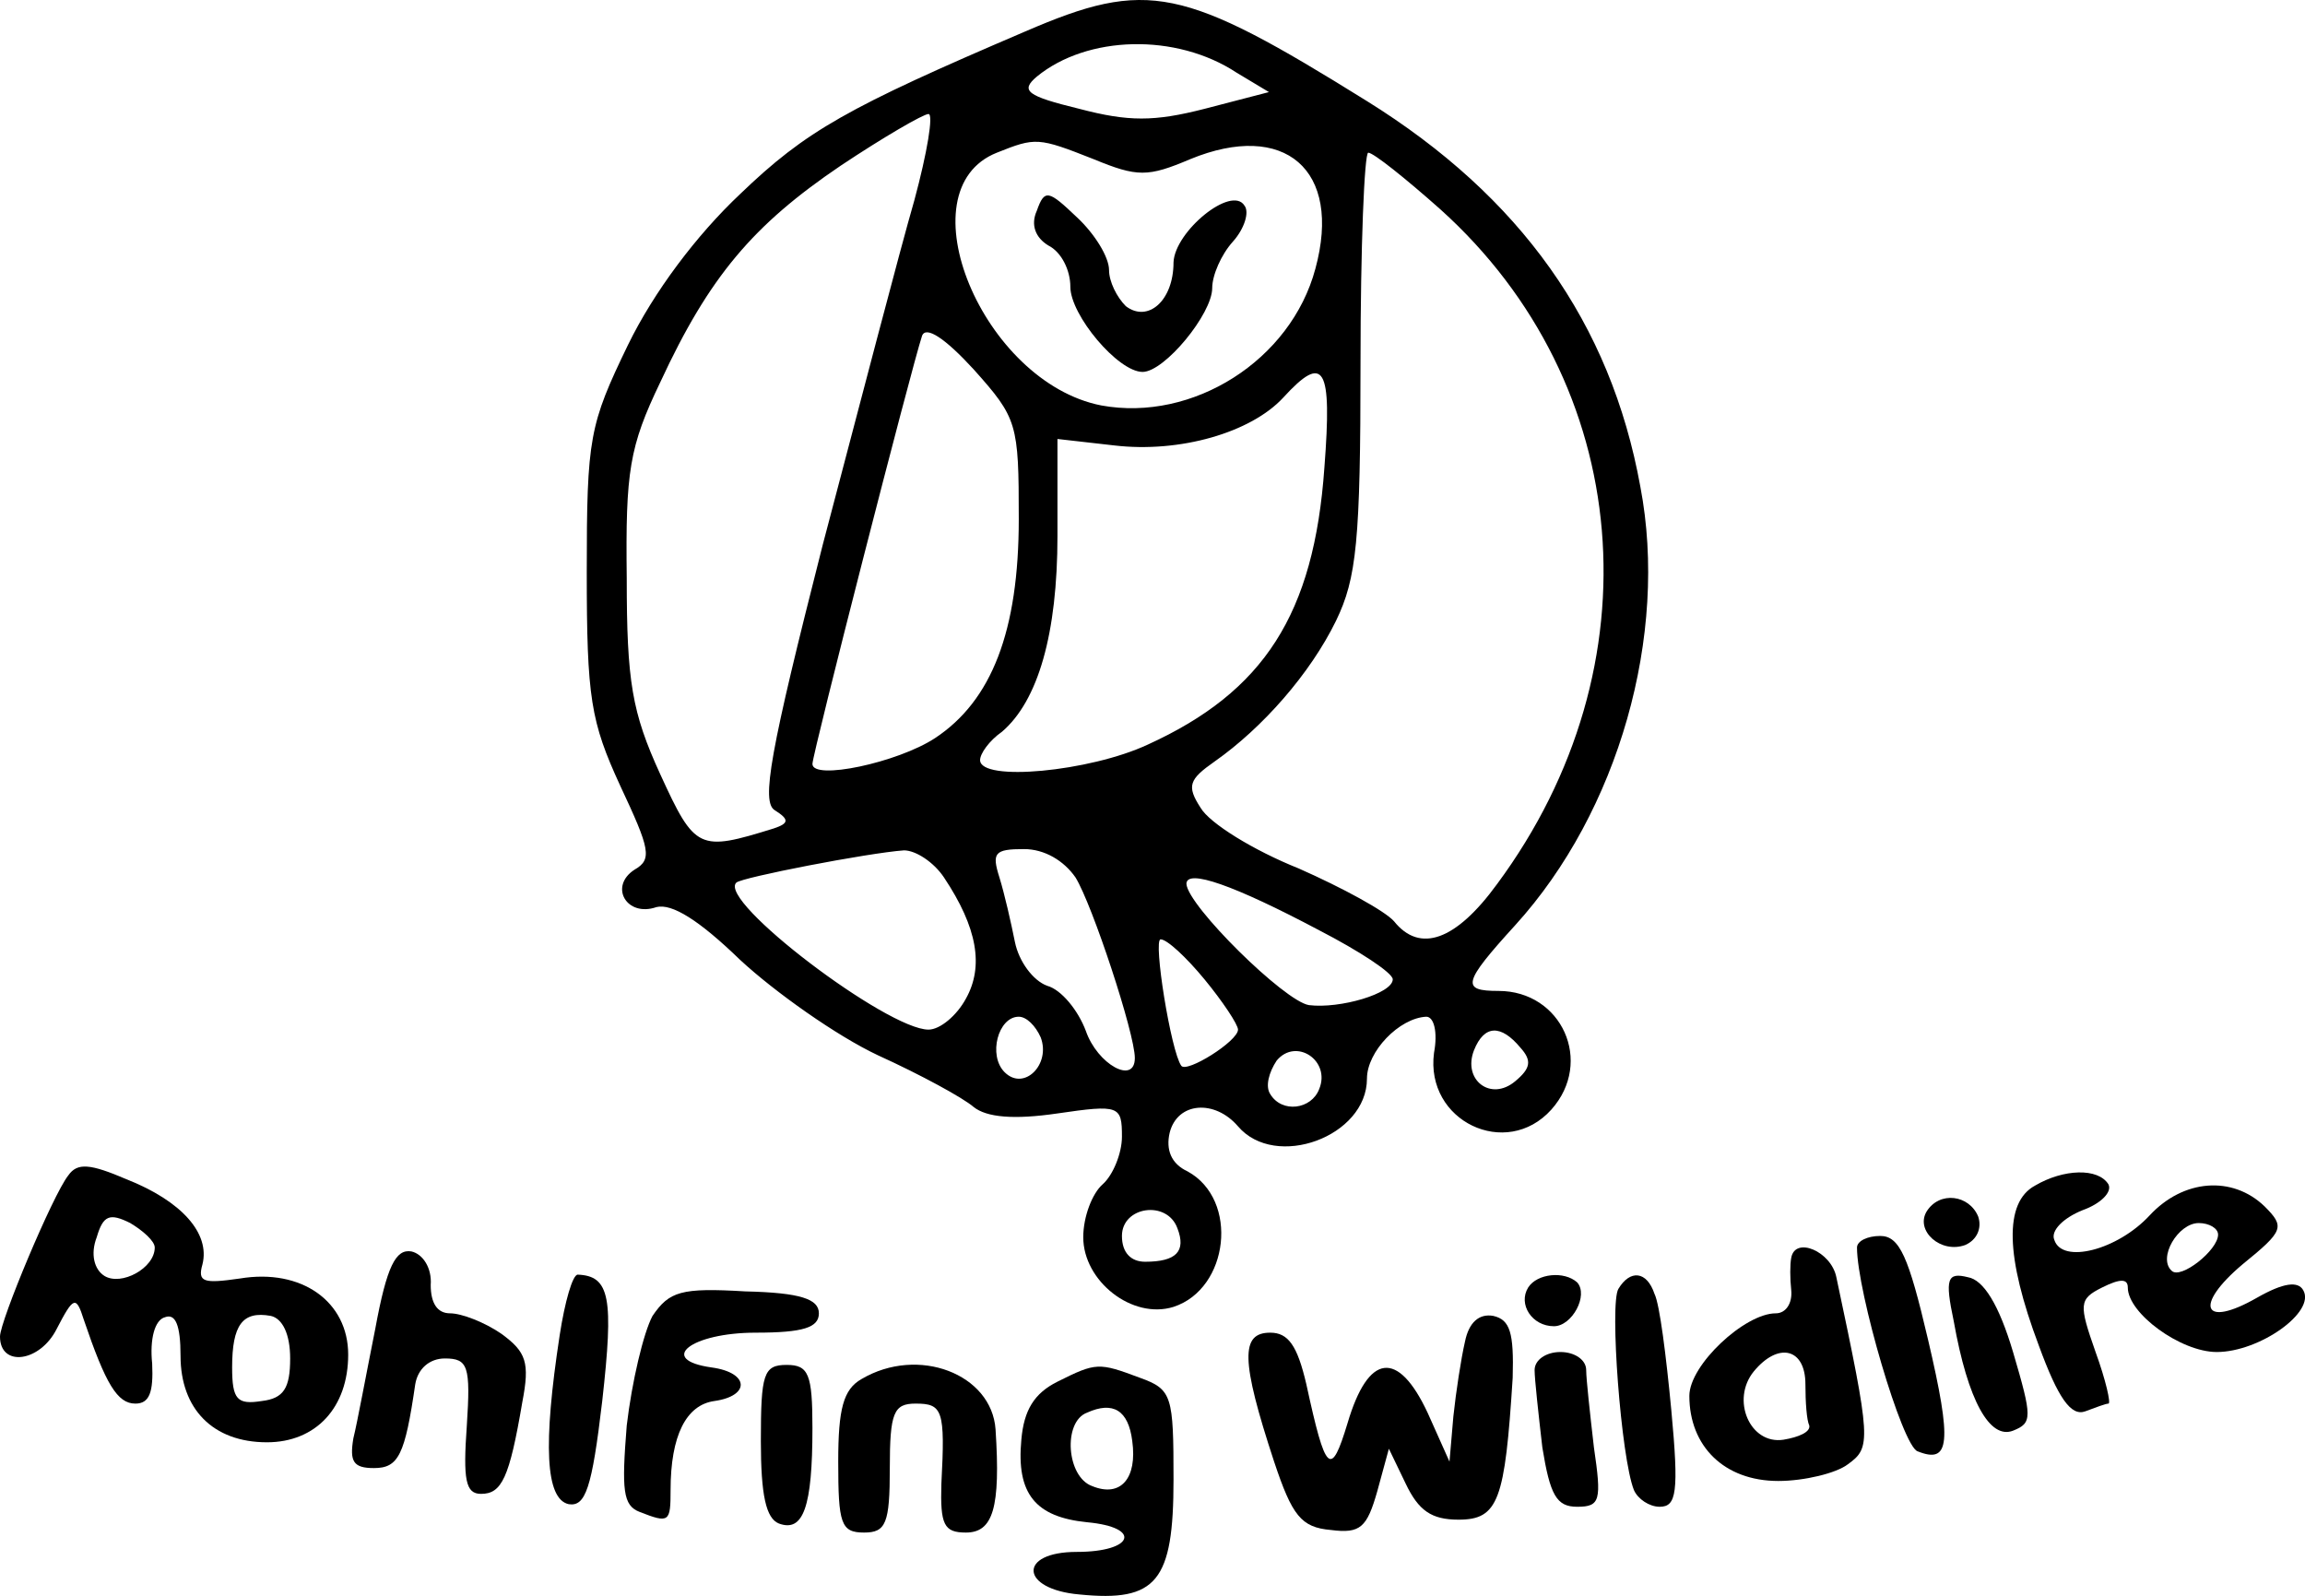 <svg xmlns="http://www.w3.org/2000/svg" version="1.0" preserveAspectRatio="xMidYMid meet" viewBox="13 19.16 178.74 123.75">

<g transform="translate(0,200) scale(0.1,-0.1)" fill="#000000" stroke="none">
<path d="M925 1784 c-138 -59 -170 -77 -221 -126 -34 -32 -67 -76 -87 -117 -30 -62 -32 -72 -32 -176 0 -98 3 -116 26 -166 23 -49 25 -57 11 -65 -20 -13 -6 -37 17 -29 12 3 33 -10 65 -41 27 -25 75 -59 107 -74 33 -15 66 -33 74 -40 10 -8 31 -10 65 -5 48 7 50 6 50 -18 0 -13 -7 -30 -15 -37 -8 -7 -15 -25 -15 -41 0 -34 38 -64 70 -54 43 14 51 83 11 105 -13 6 -17 17 -14 30 6 24 35 26 53 5 29 -34 100 -8 100 37 0 21 25 47 46 48 6 0 9 -12 6 -28 -7 -53 56 -83 91 -44 33 37 8 92 -41 92 -29 0 -28 6 13 51 80 88 119 225 97 340 -23 127 -93 225 -212 299 -143 89 -170 95 -265 54z m164 -32 l25 -15 -50 -13 c-39 -10 -59 -10 -97 0 -41 10 -46 14 -33 25 39 32 108 34 155 3z m-250 -99 c-11 -38 -42 -157 -71 -267 -41 -161 -48 -200 -37 -206 11 -7 11 -10 -1 -14 -58 -18 -61 -17 -88 42 -22 48 -26 72 -26 152 -1 83 2 102 26 152 38 82 72 122 140 168 33 22 64 40 68 40 4 0 -1 -30 -11 -67z m139 32 c34 -14 42 -14 75 0 73 30 118 -8 97 -85 -19 -71 -95 -119 -166 -106 -92 18 -154 167 -81 196 30 12 32 12 75 -5z m269 -39 c150 -135 169 -354 44 -523 -32 -44 -60 -54 -80 -29 -7 8 -40 26 -74 41 -35 14 -69 35 -76 47 -11 17 -9 22 11 36 37 26 74 68 94 109 16 33 19 62 19 200 0 90 3 163 6 163 4 0 29 -20 56 -44z m-327 -240 c0 -87 -21 -141 -65 -170 -29 -19 -95 -33 -95 -20 0 8 77 308 85 332 3 8 18 -2 40 -26 34 -38 35 -42 35 -116z m237 40 c-8 -114 -47 -174 -137 -215 -45 -21 -130 -29 -130 -12 0 5 7 15 17 22 28 24 43 76 43 152 l0 75 44 -5 c51 -6 106 10 131 37 32 35 38 24 32 -54z m-295 -318 c26 -39 31 -69 17 -94 -7 -13 -20 -24 -29 -24 -32 0 -164 100 -149 114 4 4 102 23 130 25 9 0 23 -9 31 -21z m102 0 c13 -21 46 -121 46 -140 0 -21 -29 -5 -38 21 -6 16 -19 32 -30 35 -11 4 -22 19 -25 34 -3 15 -8 37 -12 50 -6 19 -4 22 19 22 16 0 31 -9 40 -22z m189 -41 c31 -16 57 -33 57 -38 0 -11 -41 -23 -65 -20 -19 3 -94 77 -95 94 0 12 37 -1 103 -36z m-89 -38 c14 -17 26 -35 26 -39 0 -9 -40 -34 -44 -28 -8 11 -22 98 -16 98 5 0 20 -14 34 -31z m-127 -45 c8 -21 -13 -42 -28 -27 -13 13 -5 43 11 43 6 0 13 -7 17 -16z m372 -8 c9 -10 8 -16 -4 -26 -19 -16 -41 1 -32 24 8 20 21 20 36 2z m-156 -32 c-6 -16 -29 -19 -38 -4 -4 6 -1 17 5 26 15 18 42 0 33 -22z m-110 -108 c7 -18 -1 -26 -25 -26 -11 0 -18 7 -18 20 0 23 35 28 43 6z"/>
<path d="M934 1645 c-5 -11 -1 -21 9 -27 10 -5 17 -19 17 -32 0 -22 37 -66 56 -66 17 0 54 45 54 65 0 10 7 26 16 36 9 10 13 23 9 28 -10 16 -54 -20 -55 -44 0 -30 -20 -47 -37 -34 -7 7 -13 19 -13 28 0 10 -11 28 -25 41 -22 21 -25 22 -31 5z"/>
<path d="M183 897 c-12 -15 -53 -113 -53 -125 0 -24 31 -20 44 6 13 25 15 26 21 7 17 -50 26 -65 40 -65 11 0 14 9 13 31 -2 19 2 34 10 36 8 3 12 -6 12 -30 0 -41 25 -67 67 -67 38 0 63 27 63 68 0 41 -36 67 -84 59 -28 -4 -33 -3 -29 11 6 24 -16 49 -59 66 -28 12 -38 13 -45 3z m67 -56 c0 -16 -26 -30 -39 -22 -8 5 -11 17 -6 30 5 17 10 19 26 11 10 -6 19 -14 19 -19z m105 -86 c0 -23 -5 -31 -22 -33 -19 -3 -23 1 -23 26 0 33 8 44 30 40 9 -2 15 -14 15 -33z"/>
<path d="M1708 889 c-24 -13 -23 -55 3 -124 15 -41 25 -55 36 -51 8 3 16 6 18 6 2 0 -2 18 -10 40 -13 37 -13 41 5 50 14 7 20 7 20 0 0 -20 41 -50 69 -50 33 0 77 31 67 48 -4 7 -15 6 -36 -6 -42 -24 -49 -6 -11 26 32 26 33 29 17 45 -25 24 -63 21 -89 -7 -25 -27 -68 -38 -74 -19 -3 7 7 17 22 23 14 5 23 14 20 20 -8 13 -35 12 -57 -1z m142 -38 c0 -12 -29 -35 -36 -28 -11 10 5 37 21 37 8 0 15 -4 15 -9z"/>
<path d="M1624 869 c-9 -15 11 -33 30 -26 9 4 13 13 10 22 -7 17 -30 20 -40 4z"/>
<path d="M1570 841 c0 -34 35 -154 47 -158 25 -10 27 6 8 87 -15 64 -22 80 -37 80 -10 0 -18 -4 -18 -9z"/>
<path d="M421 778 c-7 -35 -14 -73 -17 -85 -3 -18 0 -23 16 -23 19 0 24 10 32 65 2 12 11 20 23 20 18 0 20 -6 17 -52 -3 -42 -1 -53 11 -53 16 0 22 12 32 71 6 31 3 39 -16 53 -13 9 -31 16 -40 16 -10 0 -15 8 -15 22 1 13 -6 24 -15 26 -12 2 -19 -11 -28 -60z"/>
<path d="M1519 833 c-1 -5 -1 -16 0 -25 1 -10 -4 -18 -12 -18 -24 0 -67 -40 -67 -64 0 -39 27 -66 69 -66 20 0 45 6 54 13 18 13 18 18 -9 145 -4 20 -32 32 -35 15z m11 -98 c0 -14 1 -28 3 -32 1 -5 -8 -9 -20 -11 -26 -4 -41 31 -23 53 19 23 40 18 40 -10z"/>
<path d="M564 773 c-13 -85 -11 -127 7 -131 13 -2 18 12 26 80 9 80 6 97 -19 98 -4 0 -10 -21 -14 -47z"/>
<path d="M1315 810 c-8 -13 3 -30 20 -30 14 0 27 24 18 34 -10 9 -31 7 -38 -4z"/>
<path d="M1385 809 c-7 -11 2 -131 12 -156 3 -7 12 -13 20 -13 13 0 15 11 9 75 -4 42 -9 82 -13 90 -6 18 -19 19 -28 4z"/>
<path d="M1645 784 c11 -62 28 -92 46 -85 15 6 15 10 0 61 -11 37 -23 56 -35 58 -16 4 -18 -1 -11 -34z"/>
<path d="M636 788 c-7 -13 -16 -51 -20 -85 -4 -50 -3 -62 10 -67 23 -9 24 -8 24 17 0 42 12 66 34 69 28 4 27 22 -2 26 -43 6 -16 27 34 27 37 0 49 4 49 15 0 11 -14 16 -57 17 -50 3 -59 0 -72 -19z"/>
<path d="M1266 768 c-3 -13 -7 -39 -9 -58 l-3 -35 -17 38 c-23 49 -46 46 -62 -8 -13 -43 -17 -39 -32 30 -7 30 -14 40 -28 40 -23 0 -23 -21 3 -100 14 -42 21 -51 44 -53 23 -3 28 2 36 30 l9 33 13 -27 c10 -21 20 -28 41 -28 31 0 36 15 42 110 1 35 -2 45 -15 48 -11 2 -19 -5 -22 -20z"/>
<path d="M1320 746 c0 -7 3 -34 6 -60 6 -37 11 -46 27 -46 18 0 19 5 13 46 -3 26 -6 53 -6 60 0 8 -9 14 -20 14 -11 0 -20 -6 -20 -14z"/>
<path d="M720 691 c0 -42 4 -60 14 -64 19 -7 26 13 26 74 0 42 -3 49 -20 49 -18 0 -20 -7 -20 -59z"/>
<path d="M798 739 c-14 -8 -18 -23 -18 -64 0 -48 2 -55 20 -55 17 0 20 7 20 50 0 43 3 50 20 50 21 0 23 -5 20 -62 -1 -32 2 -38 19 -38 21 0 27 19 23 80 -3 43 -60 65 -104 39z"/>
<path d="M950 737 c-18 -9 -26 -22 -28 -45 -4 -42 11 -60 51 -64 43 -4 36 -23 -8 -23 -46 0 -44 -29 2 -33 60 -6 73 10 73 89 0 65 -1 70 -26 79 -32 12 -34 12 -64 -3z m58 -46 c4 -29 -9 -44 -31 -35 -20 7 -23 50 -4 57 20 9 32 2 35 -22z"/>
</g>
</svg>
